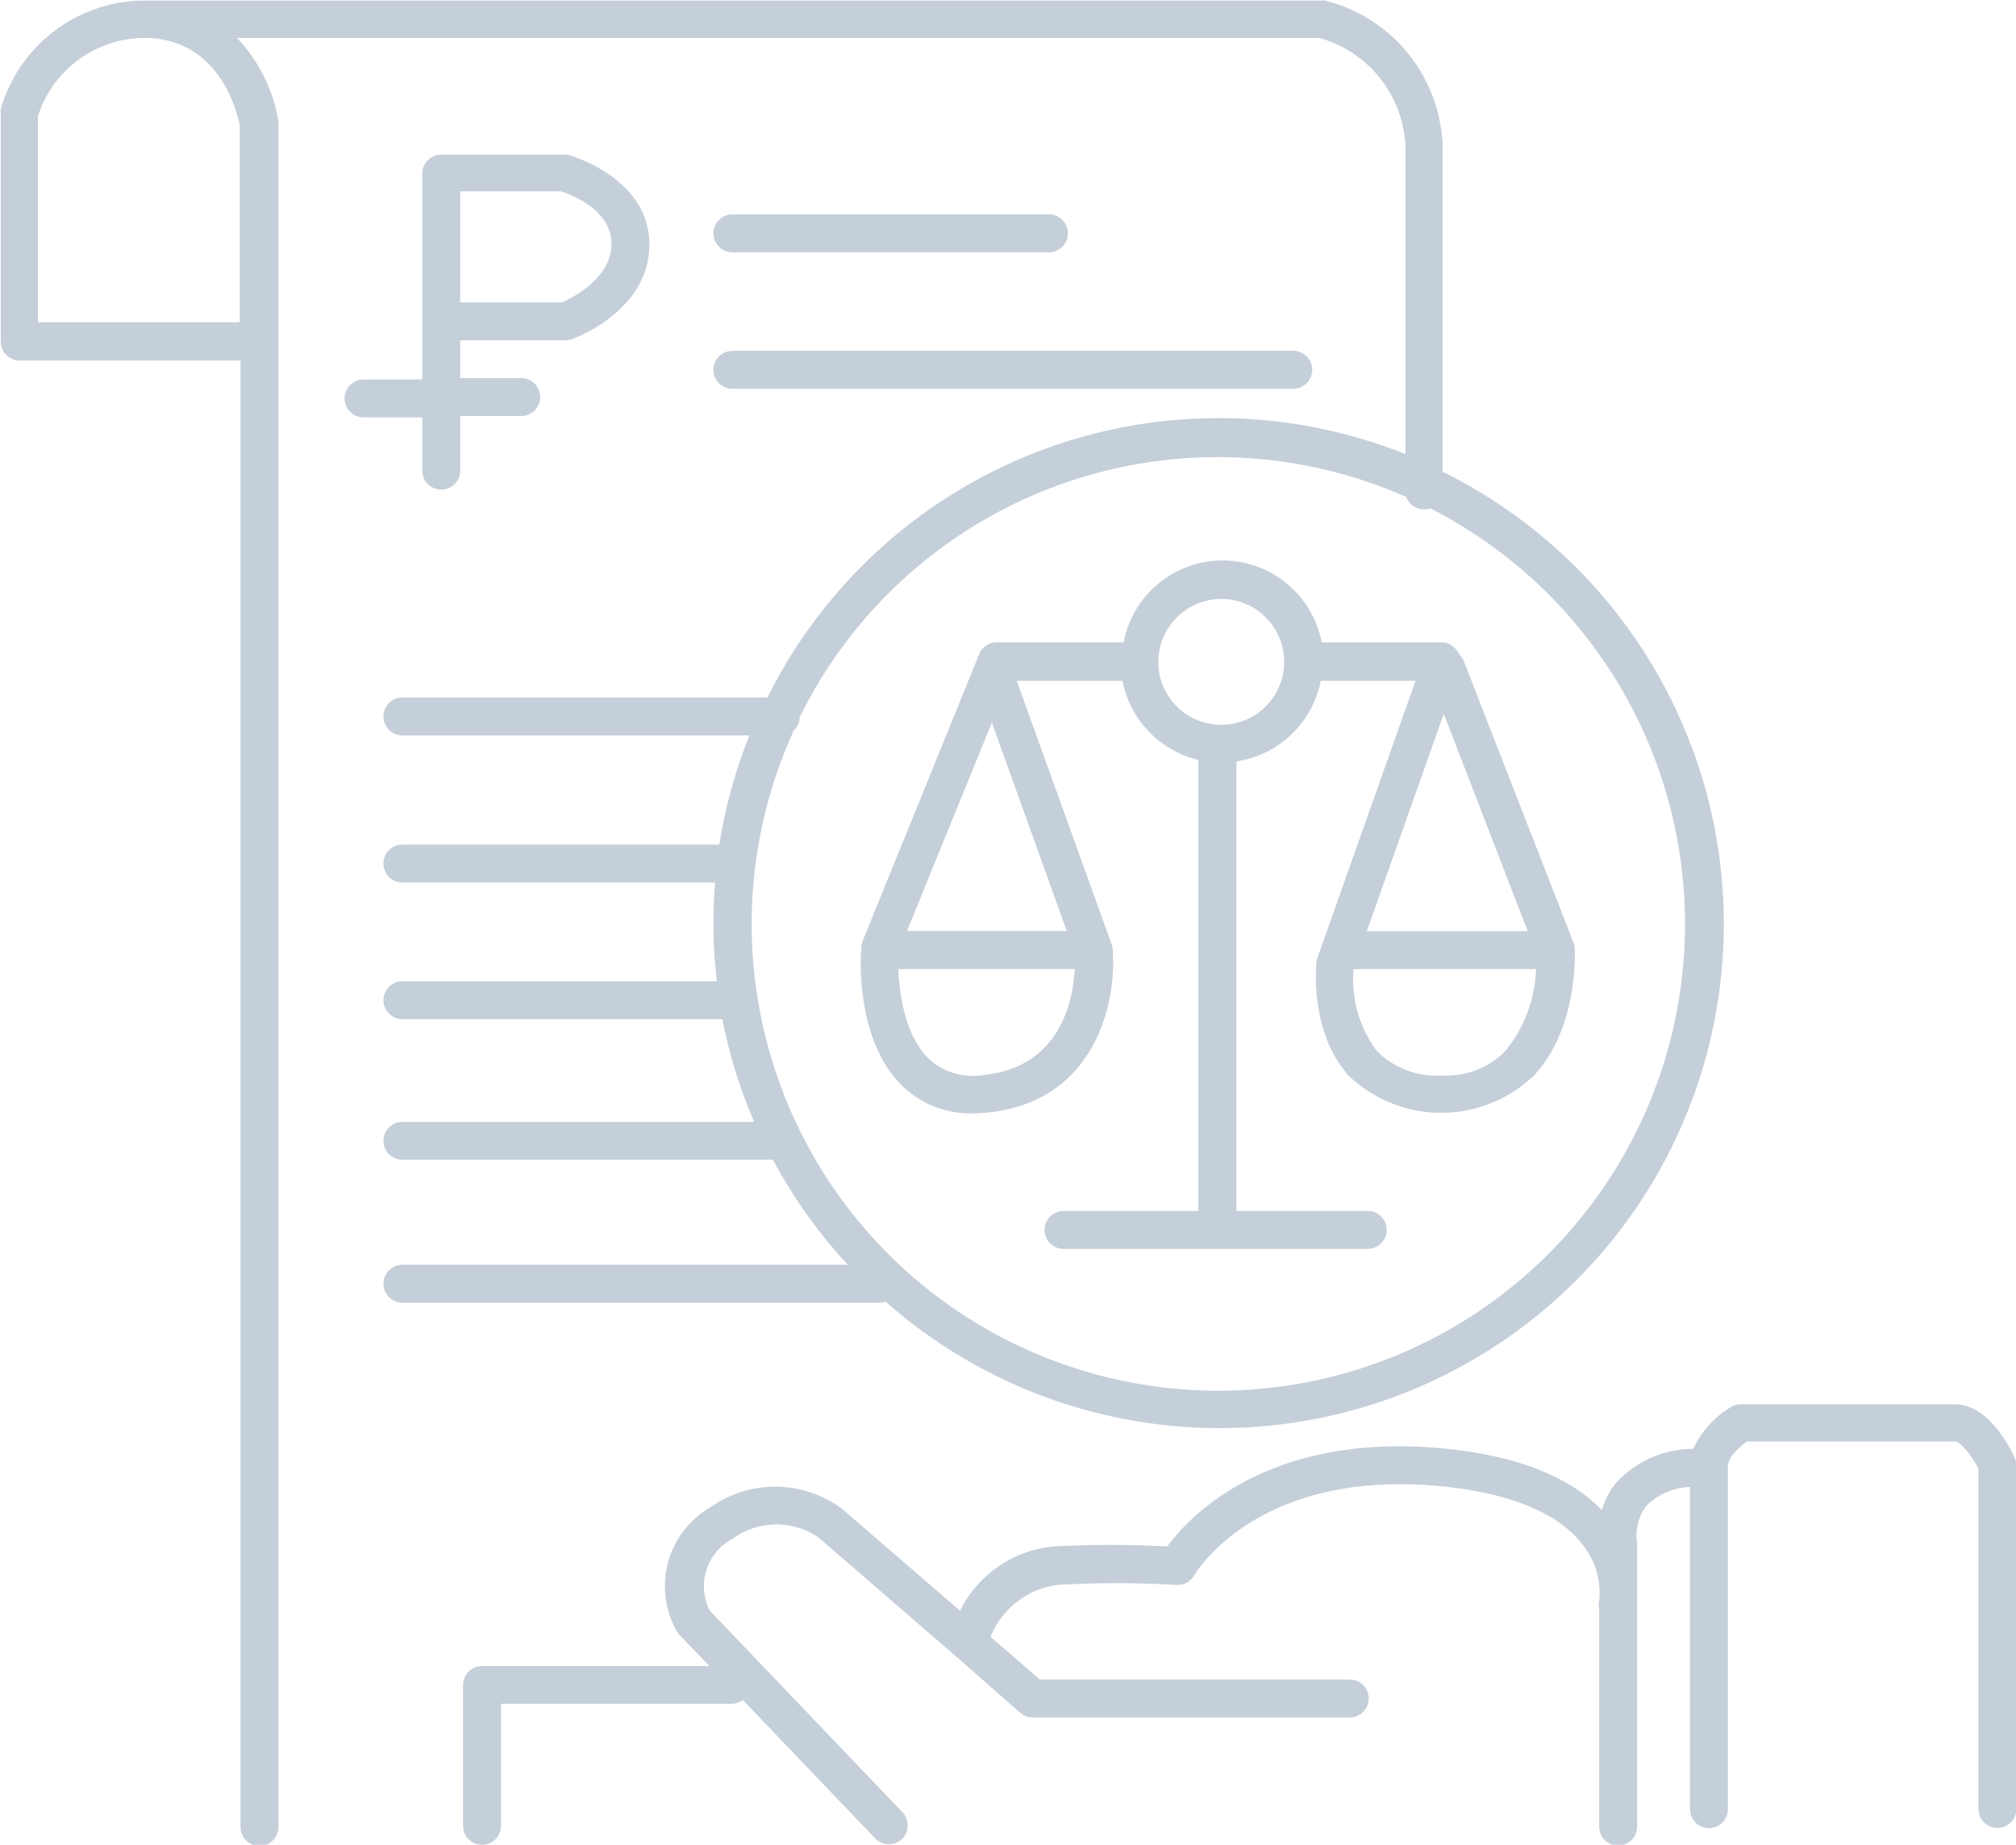 <svg id="Слой_1" data-name="Слой 1" xmlns="http://www.w3.org/2000/svg" viewBox="0 0 106.36 97.33"><defs><style>.cls-1{fill:#c5cfd9;}</style></defs><path class="cls-1" d="M351.17,449c-.21-.46-1.36-2.8-3.13-2.8H336.73a1,1,0,0,0-.51.14,5.06,5.06,0,0,0-2,2.21,5.54,5.54,0,0,0-4.08,1.81,4,4,0,0,0-.74,1.42c-1.72-1.78-4.52-2.88-8.36-3.25-9.24-.88-13.4,3.58-14.57,5.17a54.93,54.93,0,0,0-6,0,6.15,6.15,0,0,0-4.93,3.39l-6.23-5.38a5.92,5.92,0,0,0-6.95-.07,4.81,4.81,0,0,0-1.76,6.54.75.75,0,0,0,.15.2l1.57,1.63h-12a1,1,0,0,0-1,1v7.43a1,1,0,0,0,2,0V462h12.19a1,1,0,0,0,.57-.2l7,7.32a1,1,0,0,0,1.41,0,1,1,0,0,0,0-1.41L282.35,457.1a2.81,2.81,0,0,1,1.17-3.79,3.92,3.92,0,0,1,4.56-.08l7.21,6.24h0l3.42,3a1,1,0,0,0,.66.25h16.73a1,1,0,0,0,0-2H299.75l-2.6-2.25a4.43,4.43,0,0,1,3.51-2.74,53.19,53.19,0,0,1,6.29,0,1,1,0,0,0,.94-.5c.14-.23,3.41-5.63,13-4.71,3.63.35,6.22,1.41,7.49,3.08a4,4,0,0,1,.88,2.94,1.05,1.05,0,0,0,0,.47v11.47a1,1,0,0,0,2,0V453.7a.65.65,0,0,0,0-.2,2.61,2.61,0,0,1,.48-1.94,3.47,3.47,0,0,1,2.31-1v17a1,1,0,0,0,2,0V449.49c0-.48.56-1,1-1.33h11c.23,0,.82.66,1.22,1.44v17.95a1,1,0,0,0,2,0V449.37A1,1,0,0,0,351.17,449Z" transform="translate(-244.89 -372.11)"/><path class="cls-1" d="M291.61,440.78A26.6,26.6,0,1,0,321,397V380.32a8.19,8.19,0,0,0-6.21-8.18.78.78,0,0,0-.22,0H252.49a7.92,7.92,0,0,0-7.56,5.72,1.26,1.26,0,0,0,0,.27v12a1,1,0,0,0,1,1h11.65v77.37a1,1,0,0,0,2,0V378.65a.76.76,0,0,0,0-.15,8.36,8.36,0,0,0-2.19-4.39h57.1a6.21,6.21,0,0,1,4.55,6.21v15.75a26.57,26.57,0,0,0-33.66,12.84H266.12a1,1,0,0,0,0,2h18.31a26.53,26.53,0,0,0-1.59,5.76H266.12a1,1,0,0,0,0,2h16.5c-.06.7-.09,1.4-.09,2.11a26.47,26.47,0,0,0,.18,3.1H266.12a1,1,0,0,0,0,2H283a26.85,26.85,0,0,0,1.68,5.42H266.12a1,1,0,0,0,0,2h19.55a26.55,26.55,0,0,0,3.95,5.54h-23.5a1,1,0,0,0,0,2h25.17A1.13,1.13,0,0,0,291.61,440.78Zm-34.07-62v10.33H246.89V378.25a5.93,5.93,0,0,1,5.6-4.14C256.53,374.11,257.43,378.15,257.54,378.74Zm29.17,31.93a1,1,0,0,0,.37-.76v0a24.58,24.58,0,0,1,32-11.62,1,1,0,0,0,1.27.6,24.62,24.62,0,1,1-33.62,11.8Z" transform="translate(-244.89 -372.11)"/><path class="cls-1" d="M283.53,385.42h16.7a1,1,0,0,0,0-2h-16.7a1,1,0,0,0,0,2Z" transform="translate(-244.89 -372.11)"/><path class="cls-1" d="M283.53,392.62h29.59a1,1,0,0,0,0-2H283.53a1,1,0,0,0,0,2Z" transform="translate(-244.89 -372.11)"/><path class="cls-1" d="M267.17,396.94a1,1,0,0,0,2,0v-2.88h3.22a1,1,0,0,0,0-2h-3.22v-2h5.54a1.27,1.27,0,0,0,.34-.05c.17-.06,4.1-1.5,4.1-5s-4.13-4.69-4.3-4.74a1.07,1.07,0,0,0-.25,0h-6.43a1,1,0,0,0-1,1v10.86h-3.1a1,1,0,0,0,0,2h3.1Zm2-14.74h5.29c.51.16,2.69.95,2.69,2.77s-2.06,2.86-2.63,3.1h-5.35Z" transform="translate(-244.89 -372.11)"/><path class="cls-1" d="M292.51,429.42a5.19,5.19,0,0,0,3.73,1.43,7.31,7.31,0,0,0,.8-.05c5.71-.6,6.78-5.92,6.55-8.64a1,1,0,0,0-.06-.25l-5-13.88h5.58a5.34,5.34,0,0,0,4,4.17V436H301a1,1,0,0,0,0,2h16.05a1,1,0,0,0,0-2h-6.93V412.28a5.34,5.34,0,0,0,4.45-4.25h5l-5.18,14.63a.87.87,0,0,0-.05.22c0,.15-.38,3.67,1.72,6a7.07,7.07,0,0,0,9.73,0c2.38-2.51,2.19-6.57,2.18-6.74a1.16,1.16,0,0,0-.07-.31L322.12,407a.93.93,0,0,0-.25-.36.83.83,0,0,0-.09-.16A1,1,0,0,0,321,406h-6.38a5.32,5.32,0,0,0-10.45,0h-6.69a1,1,0,0,0-.93.62l-6.15,15.14a1,1,0,0,0-.07.3.77.77,0,0,0,0,.1s0,0,0,.05,0,0,0,0C290.24,423.2,290.22,427.21,292.51,429.42Zm31.8-1.86a4.33,4.33,0,0,1-3.35,1.29,4.43,4.43,0,0,1-3.43-1.29,6.3,6.3,0,0,1-1.23-4.32h9.63A7.26,7.26,0,0,1,324.31,427.56Zm-3.25-17.79,4.43,11.47H317Zm-11.71-6.06A3.32,3.32,0,1,1,306,407,3.33,3.33,0,0,1,309.35,403.71Zm-12.52,25.11a3.44,3.44,0,0,1-2.93-.84c-1.27-1.22-1.56-3.44-1.62-4.74h9.31C301.5,424.94,300.81,428.39,296.83,428.82Zm.39-18.59,3.95,11h-8.43Z" transform="translate(-244.89 -372.11)"/></svg>